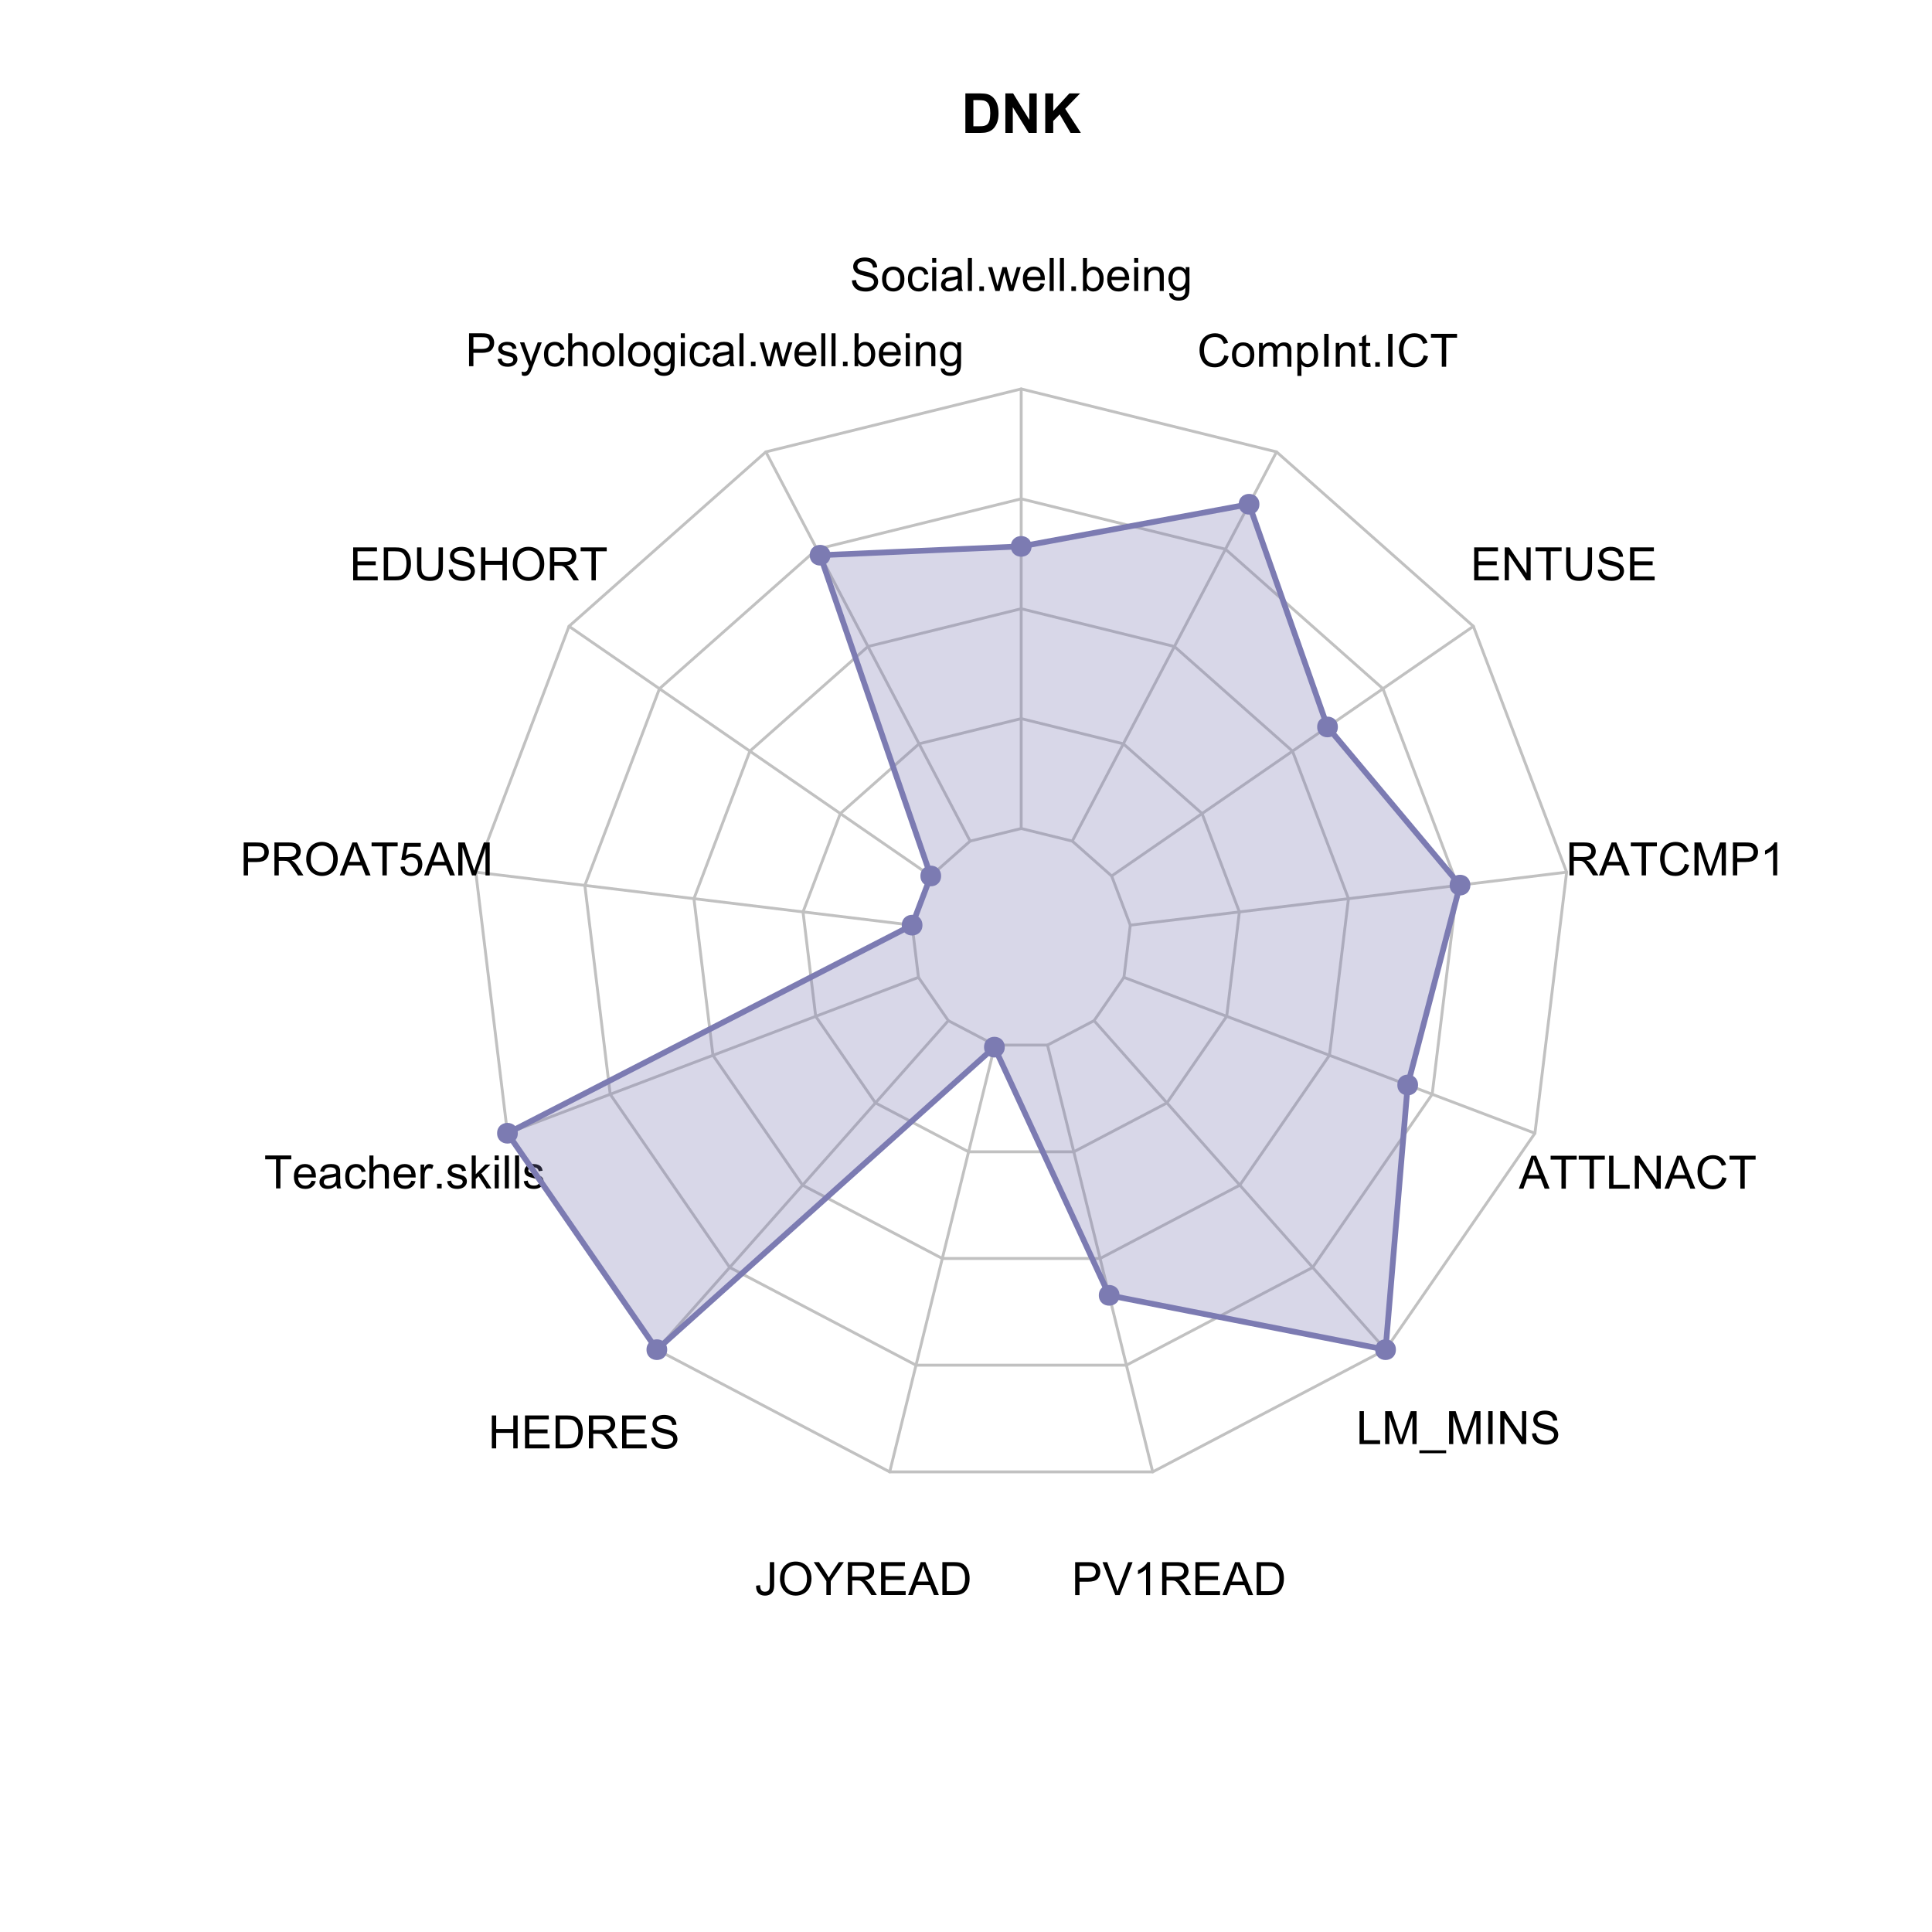 <?xml version="1.0" encoding="UTF-8"?>
<svg xmlns="http://www.w3.org/2000/svg" xmlns:xlink="http://www.w3.org/1999/xlink" width="504pt" height="504pt" viewBox="0 0 504 504" version="1.1">
<defs>
<g>
<symbol overflow="visible" id="glyph0-0">
<path style="stroke:none;" d="M 1.801 0 L 1.801 -9 L 9 -9 L 9 0 Z M 2.023 -0.227 L 8.773 -0.227 L 8.773 -8.773 L 2.023 -8.773 Z M 2.023 -0.227 "/>
</symbol>
<symbol overflow="visible" id="glyph0-1">
<path style="stroke:none;" d="M 1.039 -10.309 L 4.844 -10.309 C 5.699 -10.305 6.352 -10.238 6.805 -10.109 C 7.406 -9.93 7.926 -9.613 8.359 -9.16 C 8.789 -8.703 9.117 -8.148 9.344 -7.492 C 9.566 -6.832 9.68 -6.02 9.684 -5.055 C 9.68 -4.203 9.574 -3.473 9.367 -2.863 C 9.105 -2.109 8.738 -1.5 8.262 -1.039 C 7.898 -0.684 7.41 -0.41 6.801 -0.219 C 6.336 -0.07 5.723 0 4.957 0 L 1.039 0 Z M 3.121 -8.562 L 3.121 -1.738 L 4.676 -1.738 C 5.254 -1.734 5.672 -1.766 5.934 -1.836 C 6.27 -1.914 6.551 -2.059 6.773 -2.262 C 6.996 -2.465 7.176 -2.797 7.32 -3.258 C 7.457 -3.719 7.527 -4.348 7.531 -5.148 C 7.527 -5.941 7.457 -6.551 7.32 -6.98 C 7.176 -7.402 6.98 -7.738 6.727 -7.98 C 6.473 -8.219 6.152 -8.379 5.766 -8.465 C 5.473 -8.527 4.902 -8.559 4.059 -8.562 Z M 3.121 -8.562 "/>
</symbol>
<symbol overflow="visible" id="glyph0-2">
<path style="stroke:none;" d="M 1.07 0 L 1.07 -10.309 L 3.094 -10.309 L 7.312 -3.426 L 7.312 -10.309 L 9.246 -10.309 L 9.246 0 L 7.156 0 L 3.004 -6.723 L 3.004 0 Z M 1.07 0 "/>
</symbol>
<symbol overflow="visible" id="glyph0-3">
<path style="stroke:none;" d="M 1.074 0 L 1.074 -10.309 L 3.156 -10.309 L 3.156 -5.73 L 7.363 -10.309 L 10.16 -10.309 L 6.277 -6.293 L 10.371 0 L 7.68 0 L 4.844 -4.836 L 3.156 -3.113 L 3.156 0 Z M 1.074 0 "/>
</symbol>
<symbol overflow="visible" id="glyph1-0">
<path style="stroke:none;" d="M 1.5 0 L 1.5 -7.5 L 7.5 -7.5 L 7.5 0 Z M 1.688 -0.188 L 7.312 -0.188 L 7.312 -7.312 L 1.688 -7.312 Z M 1.688 -0.188 "/>
</symbol>
<symbol overflow="visible" id="glyph1-1">
<path style="stroke:none;" d="M 0.539 -2.758 L 1.609 -2.852 C 1.66 -2.422 1.777 -2.07 1.965 -1.797 C 2.145 -1.52 2.434 -1.297 2.828 -1.129 C 3.215 -0.957 3.656 -0.871 4.148 -0.875 C 4.578 -0.871 4.961 -0.938 5.297 -1.066 C 5.629 -1.191 5.875 -1.367 6.039 -1.594 C 6.199 -1.82 6.281 -2.066 6.281 -2.332 C 6.281 -2.598 6.203 -2.832 6.047 -3.035 C 5.891 -3.238 5.633 -3.406 5.273 -3.547 C 5.043 -3.633 4.531 -3.773 3.746 -3.965 C 2.953 -4.152 2.402 -4.332 2.086 -4.5 C 1.672 -4.711 1.363 -4.977 1.168 -5.297 C 0.965 -5.617 0.867 -5.973 0.867 -6.367 C 0.867 -6.801 0.988 -7.207 1.234 -7.582 C 1.48 -7.957 1.84 -8.242 2.312 -8.441 C 2.785 -8.633 3.312 -8.73 3.891 -8.734 C 4.523 -8.73 5.082 -8.629 5.574 -8.426 C 6.059 -8.223 6.434 -7.922 6.695 -7.523 C 6.957 -7.125 7.098 -6.672 7.117 -6.172 L 6.031 -6.086 C 5.969 -6.629 5.77 -7.039 5.434 -7.316 C 5.094 -7.594 4.598 -7.734 3.938 -7.734 C 3.25 -7.734 2.746 -7.605 2.434 -7.355 C 2.113 -7.098 1.957 -6.797 1.961 -6.445 C 1.957 -6.137 2.07 -5.883 2.297 -5.684 C 2.516 -5.48 3.086 -5.273 4.012 -5.07 C 4.934 -4.859 5.566 -4.68 5.914 -4.523 C 6.41 -4.293 6.781 -4 7.02 -3.648 C 7.254 -3.293 7.371 -2.887 7.375 -2.426 C 7.371 -1.969 7.242 -1.535 6.984 -1.133 C 6.723 -0.727 6.344 -0.414 5.855 -0.188 C 5.363 0.035 4.812 0.145 4.203 0.148 C 3.422 0.145 2.77 0.035 2.246 -0.191 C 1.719 -0.414 1.309 -0.754 1.012 -1.215 C 0.711 -1.668 0.555 -2.184 0.539 -2.758 Z M 0.539 -2.758 "/>
</symbol>
<symbol overflow="visible" id="glyph1-2">
<path style="stroke:none;" d="M 0.398 -3.109 C 0.398 -4.262 0.719 -5.117 1.359 -5.672 C 1.895 -6.133 2.547 -6.363 3.316 -6.363 C 4.172 -6.363 4.871 -6.082 5.414 -5.52 C 5.953 -4.957 6.223 -4.184 6.227 -3.199 C 6.223 -2.398 6.102 -1.766 5.867 -1.309 C 5.625 -0.848 5.277 -0.492 4.82 -0.238 C 4.359 0.016 3.859 0.141 3.316 0.141 C 2.441 0.141 1.734 -0.137 1.203 -0.695 C 0.664 -1.254 0.398 -2.059 0.398 -3.109 Z M 1.484 -3.109 C 1.48 -2.309 1.656 -1.711 2.004 -1.32 C 2.348 -0.922 2.785 -0.727 3.316 -0.727 C 3.84 -0.727 4.273 -0.926 4.621 -1.324 C 4.969 -1.723 5.145 -2.328 5.145 -3.148 C 5.145 -3.914 4.969 -4.496 4.617 -4.895 C 4.266 -5.289 3.832 -5.488 3.316 -5.492 C 2.785 -5.488 2.348 -5.293 2.004 -4.898 C 1.656 -4.5 1.48 -3.902 1.484 -3.109 Z M 1.484 -3.109 "/>
</symbol>
<symbol overflow="visible" id="glyph1-3">
<path style="stroke:none;" d="M 4.852 -2.281 L 5.891 -2.145 C 5.773 -1.426 5.484 -0.863 5.02 -0.465 C 4.551 -0.059 3.977 0.141 3.297 0.141 C 2.445 0.141 1.762 -0.137 1.246 -0.695 C 0.727 -1.25 0.469 -2.047 0.469 -3.086 C 0.469 -3.754 0.578 -4.344 0.801 -4.852 C 1.023 -5.355 1.363 -5.73 1.816 -5.984 C 2.27 -6.234 2.766 -6.363 3.305 -6.363 C 3.98 -6.363 4.531 -6.191 4.965 -5.848 C 5.391 -5.504 5.668 -5.02 5.789 -4.395 L 4.766 -4.234 C 4.664 -4.652 4.492 -4.969 4.246 -5.18 C 3.996 -5.391 3.695 -5.496 3.344 -5.496 C 2.809 -5.496 2.379 -5.305 2.051 -4.922 C 1.719 -4.539 1.551 -3.938 1.555 -3.117 C 1.551 -2.281 1.711 -1.672 2.035 -1.293 C 2.352 -0.914 2.77 -0.727 3.289 -0.727 C 3.695 -0.727 4.043 -0.852 4.324 -1.105 C 4.602 -1.359 4.777 -1.75 4.852 -2.281 Z M 4.852 -2.281 "/>
</symbol>
<symbol overflow="visible" id="glyph1-4">
<path style="stroke:none;" d="M 0.797 -7.375 L 0.797 -8.59 L 1.852 -8.59 L 1.852 -7.375 Z M 0.797 0 L 0.797 -6.223 L 1.852 -6.223 L 1.852 0 Z M 0.797 0 "/>
</symbol>
<symbol overflow="visible" id="glyph1-5">
<path style="stroke:none;" d="M 4.852 -0.766 C 4.461 -0.434 4.082 -0.199 3.723 -0.062 C 3.355 0.074 2.969 0.141 2.562 0.141 C 1.875 0.141 1.352 -0.023 0.984 -0.359 C 0.617 -0.688 0.434 -1.117 0.434 -1.641 C 0.434 -1.945 0.5 -2.223 0.641 -2.473 C 0.777 -2.723 0.961 -2.926 1.188 -3.082 C 1.41 -3.234 1.664 -3.348 1.945 -3.43 C 2.152 -3.477 2.465 -3.531 2.883 -3.586 C 3.734 -3.688 4.359 -3.809 4.766 -3.949 C 4.766 -4.09 4.77 -4.18 4.77 -4.227 C 4.77 -4.648 4.668 -4.953 4.469 -5.133 C 4.199 -5.371 3.801 -5.488 3.27 -5.492 C 2.77 -5.488 2.402 -5.402 2.168 -5.23 C 1.934 -5.055 1.758 -4.746 1.648 -4.305 L 0.617 -4.445 C 0.707 -4.887 0.863 -5.242 1.078 -5.516 C 1.289 -5.781 1.598 -5.992 2.008 -6.141 C 2.41 -6.289 2.883 -6.363 3.422 -6.363 C 3.953 -6.363 4.383 -6.301 4.715 -6.176 C 5.047 -6.051 5.293 -5.891 5.449 -5.703 C 5.605 -5.512 5.715 -5.273 5.777 -4.984 C 5.809 -4.805 5.824 -4.48 5.828 -4.016 L 5.828 -2.609 C 5.824 -1.625 5.848 -1.004 5.895 -0.746 C 5.941 -0.484 6.031 -0.238 6.164 0 L 5.062 0 C 4.953 -0.219 4.883 -0.473 4.852 -0.766 Z M 4.766 -3.125 C 4.375 -2.965 3.801 -2.832 3.039 -2.727 C 2.605 -2.66 2.301 -2.59 2.121 -2.516 C 1.941 -2.434 1.801 -2.32 1.703 -2.172 C 1.605 -2.02 1.559 -1.852 1.559 -1.672 C 1.559 -1.387 1.664 -1.152 1.875 -0.969 C 2.086 -0.777 2.398 -0.684 2.812 -0.688 C 3.219 -0.684 3.578 -0.773 3.895 -0.953 C 4.211 -1.129 4.445 -1.371 4.594 -1.68 C 4.707 -1.918 4.762 -2.27 4.766 -2.734 Z M 4.766 -3.125 "/>
</symbol>
<symbol overflow="visible" id="glyph1-6">
<path style="stroke:none;" d="M 0.766 0 L 0.766 -8.59 L 1.82 -8.59 L 1.82 0 Z M 0.766 0 "/>
</symbol>
<symbol overflow="visible" id="glyph1-7">
<path style="stroke:none;" d="M 1.09 0 L 1.09 -1.203 L 2.289 -1.203 L 2.289 0 Z M 1.09 0 "/>
</symbol>
<symbol overflow="visible" id="glyph1-8">
<path style="stroke:none;" d="M 1.938 0 L 0.035 -6.223 L 1.125 -6.223 L 2.117 -2.633 L 2.484 -1.297 C 2.5 -1.359 2.605 -1.789 2.805 -2.578 L 3.797 -6.223 L 4.883 -6.223 L 5.812 -2.613 L 6.125 -1.422 L 6.48 -2.625 L 7.547 -6.223 L 8.57 -6.223 L 6.625 0 L 5.531 0 L 4.539 -3.727 L 4.301 -4.789 L 3.039 0 Z M 1.938 0 "/>
</symbol>
<symbol overflow="visible" id="glyph1-9">
<path style="stroke:none;" d="M 5.051 -2.004 L 6.141 -1.867 C 5.969 -1.23 5.648 -0.738 5.184 -0.387 C 4.719 -0.035 4.125 0.141 3.406 0.141 C 2.492 0.141 1.77 -0.137 1.238 -0.699 C 0.699 -1.254 0.434 -2.043 0.438 -3.059 C 0.434 -4.105 0.703 -4.918 1.246 -5.496 C 1.781 -6.074 2.48 -6.363 3.344 -6.363 C 4.176 -6.363 4.855 -6.078 5.383 -5.512 C 5.91 -4.945 6.176 -4.148 6.176 -3.125 C 6.176 -3.059 6.172 -2.965 6.172 -2.844 L 1.531 -2.844 C 1.562 -2.156 1.758 -1.633 2.109 -1.27 C 2.457 -0.906 2.891 -0.727 3.41 -0.727 C 3.797 -0.727 4.125 -0.828 4.402 -1.031 C 4.672 -1.234 4.891 -1.559 5.051 -2.004 Z M 1.586 -3.711 L 5.062 -3.711 C 5.016 -4.227 4.883 -4.621 4.664 -4.887 C 4.328 -5.293 3.891 -5.496 3.359 -5.496 C 2.871 -5.496 2.465 -5.332 2.137 -5.008 C 1.805 -4.684 1.621 -4.25 1.586 -3.711 Z M 1.586 -3.711 "/>
</symbol>
<symbol overflow="visible" id="glyph1-10">
<path style="stroke:none;" d="M 1.766 0 L 0.785 0 L 0.785 -8.59 L 1.84 -8.59 L 1.84 -5.523 C 2.285 -6.082 2.852 -6.363 3.547 -6.363 C 3.922 -6.363 4.285 -6.285 4.629 -6.129 C 4.973 -5.973 5.254 -5.754 5.473 -5.48 C 5.691 -5.199 5.863 -4.863 5.992 -4.469 C 6.113 -4.074 6.176 -3.652 6.18 -3.203 C 6.176 -2.137 5.914 -1.312 5.391 -0.73 C 4.863 -0.148 4.23 0.141 3.492 0.141 C 2.758 0.141 2.18 -0.164 1.766 -0.781 Z M 1.75 -3.156 C 1.746 -2.41 1.848 -1.871 2.055 -1.539 C 2.387 -0.996 2.836 -0.727 3.406 -0.727 C 3.859 -0.727 4.258 -0.926 4.598 -1.328 C 4.93 -1.727 5.098 -2.324 5.102 -3.117 C 5.098 -3.93 4.938 -4.527 4.617 -4.914 C 4.297 -5.301 3.906 -5.496 3.453 -5.496 C 2.984 -5.496 2.586 -5.293 2.254 -4.895 C 1.914 -4.492 1.746 -3.914 1.75 -3.156 Z M 1.75 -3.156 "/>
</symbol>
<symbol overflow="visible" id="glyph1-11">
<path style="stroke:none;" d="M 0.789 0 L 0.789 -6.223 L 1.742 -6.223 L 1.742 -5.336 C 2.195 -6.02 2.855 -6.363 3.719 -6.363 C 4.09 -6.363 4.434 -6.293 4.754 -6.16 C 5.066 -6.023 5.305 -5.848 5.461 -5.633 C 5.617 -5.41 5.727 -5.152 5.789 -4.852 C 5.828 -4.656 5.848 -4.312 5.848 -3.828 L 5.848 0 L 4.793 0 L 4.793 -3.785 C 4.793 -4.215 4.75 -4.535 4.668 -4.75 C 4.586 -4.961 4.441 -5.129 4.234 -5.258 C 4.023 -5.383 3.777 -5.449 3.5 -5.449 C 3.047 -5.449 2.66 -5.305 2.332 -5.02 C 2.004 -4.734 1.84 -4.195 1.844 -3.398 L 1.844 0 Z M 0.789 0 "/>
</symbol>
<symbol overflow="visible" id="glyph1-12">
<path style="stroke:none;" d="M 0.598 0.516 L 1.625 0.668 C 1.664 0.98 1.785 1.211 1.98 1.359 C 2.242 1.555 2.598 1.652 3.055 1.652 C 3.539 1.652 3.918 1.555 4.184 1.359 C 4.449 1.164 4.629 0.891 4.723 0.539 C 4.777 0.324 4.801 -0.125 4.797 -0.812 C 4.336 -0.27 3.762 0 3.078 0 C 2.219 0 1.559 -0.309 1.09 -0.926 C 0.621 -1.543 0.387 -2.281 0.387 -3.148 C 0.387 -3.738 0.492 -4.285 0.707 -4.789 C 0.922 -5.289 1.234 -5.68 1.645 -5.953 C 2.051 -6.227 2.531 -6.363 3.082 -6.363 C 3.816 -6.363 4.422 -6.066 4.898 -5.473 L 4.898 -6.223 L 5.871 -6.223 L 5.871 -0.844 C 5.871 0.125 5.77 0.809 5.574 1.215 C 5.375 1.613 5.062 1.934 4.637 2.172 C 4.207 2.402 3.684 2.52 3.059 2.523 C 2.316 2.52 1.715 2.352 1.258 2.023 C 0.801 1.688 0.582 1.188 0.598 0.516 Z M 1.469 -3.223 C 1.465 -2.406 1.629 -1.809 1.957 -1.438 C 2.281 -1.059 2.688 -0.871 3.176 -0.875 C 3.66 -0.871 4.066 -1.059 4.395 -1.434 C 4.723 -1.805 4.887 -2.391 4.887 -3.188 C 4.887 -3.945 4.715 -4.52 4.379 -4.91 C 4.039 -5.297 3.633 -5.488 3.156 -5.492 C 2.684 -5.488 2.285 -5.297 1.961 -4.918 C 1.629 -4.535 1.465 -3.973 1.469 -3.223 Z M 1.469 -3.223 "/>
</symbol>
<symbol overflow="visible" id="glyph1-13">
<path style="stroke:none;" d="M 0.926 0 L 0.926 -8.59 L 4.164 -8.59 C 4.734 -8.59 5.172 -8.562 5.473 -8.508 C 5.895 -8.438 6.246 -8.301 6.531 -8.105 C 6.816 -7.906 7.047 -7.633 7.223 -7.277 C 7.395 -6.918 7.48 -6.527 7.484 -6.105 C 7.48 -5.371 7.25 -4.75 6.785 -4.25 C 6.316 -3.742 5.477 -3.492 4.266 -3.492 L 2.062 -3.492 L 2.062 0 Z M 2.062 -4.508 L 4.281 -4.508 C 5.012 -4.504 5.535 -4.641 5.848 -4.918 C 6.156 -5.188 6.309 -5.574 6.312 -6.07 C 6.309 -6.43 6.219 -6.734 6.039 -6.992 C 5.855 -7.242 5.617 -7.414 5.32 -7.5 C 5.125 -7.551 4.77 -7.574 4.258 -7.578 L 2.062 -7.578 Z M 2.062 -4.508 "/>
</symbol>
<symbol overflow="visible" id="glyph1-14">
<path style="stroke:none;" d="M 0.367 -1.859 L 1.414 -2.023 C 1.469 -1.602 1.633 -1.281 1.902 -1.059 C 2.168 -0.836 2.543 -0.727 3.023 -0.727 C 3.508 -0.727 3.867 -0.824 4.102 -1.023 C 4.336 -1.219 4.453 -1.449 4.453 -1.719 C 4.453 -1.953 4.348 -2.141 4.141 -2.281 C 3.996 -2.371 3.637 -2.492 3.062 -2.637 C 2.289 -2.832 1.754 -3 1.457 -3.145 C 1.156 -3.285 0.93 -3.48 0.777 -3.734 C 0.621 -3.984 0.543 -4.266 0.547 -4.57 C 0.543 -4.844 0.605 -5.098 0.734 -5.34 C 0.859 -5.574 1.035 -5.773 1.254 -5.93 C 1.418 -6.047 1.641 -6.148 1.926 -6.234 C 2.207 -6.32 2.512 -6.363 2.836 -6.363 C 3.324 -6.363 3.75 -6.293 4.121 -6.152 C 4.488 -6.012 4.762 -5.82 4.938 -5.578 C 5.113 -5.336 5.234 -5.016 5.305 -4.617 L 4.273 -4.477 C 4.223 -4.797 4.086 -5.047 3.863 -5.227 C 3.637 -5.406 3.32 -5.496 2.914 -5.496 C 2.426 -5.496 2.082 -5.414 1.875 -5.254 C 1.664 -5.094 1.559 -4.906 1.562 -4.695 C 1.559 -4.555 1.602 -4.434 1.695 -4.324 C 1.773 -4.211 1.91 -4.117 2.098 -4.043 C 2.203 -4.004 2.512 -3.914 3.031 -3.773 C 3.773 -3.574 4.293 -3.41 4.59 -3.285 C 4.879 -3.156 5.113 -2.973 5.285 -2.73 C 5.453 -2.488 5.535 -2.188 5.539 -1.828 C 5.535 -1.477 5.434 -1.145 5.23 -0.832 C 5.023 -0.52 4.727 -0.277 4.34 -0.113 C 3.953 0.059 3.516 0.141 3.031 0.141 C 2.219 0.141 1.602 -0.027 1.18 -0.363 C 0.754 -0.699 0.484 -1.195 0.367 -1.859 Z M 0.367 -1.859 "/>
</symbol>
<symbol overflow="visible" id="glyph1-15">
<path style="stroke:none;" d="M 0.742 2.398 L 0.625 1.406 C 0.855 1.469 1.059 1.5 1.23 1.5 C 1.465 1.5 1.652 1.461 1.793 1.383 C 1.934 1.305 2.047 1.195 2.141 1.055 C 2.203 0.949 2.312 0.688 2.461 0.27 C 2.48 0.207 2.512 0.121 2.555 0.012 L 0.195 -6.223 L 1.328 -6.223 L 2.625 -2.617 C 2.789 -2.16 2.938 -1.68 3.078 -1.18 C 3.195 -1.66 3.34 -2.133 3.508 -2.594 L 4.84 -6.223 L 5.895 -6.223 L 3.527 0.105 C 3.273 0.789 3.074 1.258 2.938 1.516 C 2.746 1.863 2.531 2.117 2.293 2.281 C 2.047 2.438 1.758 2.52 1.422 2.523 C 1.215 2.52 0.988 2.477 0.742 2.398 Z M 0.742 2.398 "/>
</symbol>
<symbol overflow="visible" id="glyph1-16">
<path style="stroke:none;" d="M 0.789 0 L 0.789 -8.59 L 1.844 -8.59 L 1.844 -5.508 C 2.336 -6.078 2.957 -6.363 3.711 -6.363 C 4.164 -6.363 4.566 -6.27 4.91 -6.09 C 5.25 -5.906 5.492 -5.656 5.641 -5.34 C 5.785 -5.016 5.859 -4.551 5.859 -3.945 L 5.859 0 L 4.805 0 L 4.805 -3.945 C 4.805 -4.469 4.688 -4.852 4.461 -5.094 C 4.227 -5.328 3.906 -5.449 3.492 -5.453 C 3.18 -5.449 2.883 -5.367 2.609 -5.211 C 2.328 -5.047 2.133 -4.828 2.02 -4.551 C 1.898 -4.273 1.84 -3.891 1.844 -3.406 L 1.844 0 Z M 0.789 0 "/>
</symbol>
<symbol overflow="visible" id="glyph1-17">
<path style="stroke:none;" d="M 0.949 0 L 0.949 -8.59 L 7.16 -8.59 L 7.16 -7.578 L 2.086 -7.578 L 2.086 -4.945 L 6.836 -4.945 L 6.836 -3.938 L 2.086 -3.938 L 2.086 -1.016 L 7.359 -1.016 L 7.359 0 Z M 0.949 0 "/>
</symbol>
<symbol overflow="visible" id="glyph1-18">
<path style="stroke:none;" d="M 0.926 0 L 0.926 -8.59 L 3.883 -8.59 C 4.551 -8.59 5.062 -8.547 5.414 -8.469 C 5.906 -8.352 6.324 -8.148 6.672 -7.852 C 7.121 -7.469 7.461 -6.977 7.688 -6.383 C 7.914 -5.785 8.027 -5.105 8.027 -4.344 C 8.027 -3.688 7.949 -3.109 7.797 -2.605 C 7.645 -2.102 7.449 -1.684 7.211 -1.355 C 6.973 -1.02 6.711 -0.762 6.43 -0.574 C 6.145 -0.387 5.805 -0.242 5.406 -0.145 C 5.004 -0.047 4.543 0 4.023 0 Z M 2.062 -1.016 L 3.898 -1.016 C 4.461 -1.012 4.906 -1.066 5.227 -1.172 C 5.547 -1.273 5.805 -1.422 6 -1.617 C 6.27 -1.887 6.477 -2.246 6.629 -2.703 C 6.777 -3.156 6.855 -3.711 6.855 -4.359 C 6.855 -5.258 6.707 -5.945 6.41 -6.43 C 6.113 -6.91 5.754 -7.234 5.336 -7.398 C 5.031 -7.516 4.543 -7.574 3.867 -7.578 L 2.062 -7.578 Z M 2.062 -1.016 "/>
</symbol>
<symbol overflow="visible" id="glyph1-19">
<path style="stroke:none;" d="M 6.562 -8.59 L 7.699 -8.59 L 7.699 -3.625 C 7.699 -2.762 7.602 -2.078 7.406 -1.57 C 7.211 -1.062 6.855 -0.648 6.348 -0.328 C 5.836 -0.012 5.168 0.145 4.344 0.148 C 3.531 0.145 2.875 0.008 2.367 -0.27 C 1.855 -0.547 1.488 -0.945 1.273 -1.473 C 1.051 -1.996 0.941 -2.715 0.945 -3.625 L 0.945 -8.59 L 2.078 -8.59 L 2.078 -3.633 C 2.074 -2.887 2.145 -2.336 2.285 -1.984 C 2.426 -1.629 2.664 -1.355 3 -1.164 C 3.336 -0.973 3.75 -0.879 4.242 -0.879 C 5.078 -0.879 5.672 -1.066 6.027 -1.445 C 6.383 -1.824 6.562 -2.555 6.562 -3.633 Z M 6.562 -8.59 "/>
</symbol>
<symbol overflow="visible" id="glyph1-20">
<path style="stroke:none;" d="M 0.961 0 L 0.961 -8.59 L 2.098 -8.59 L 2.098 -5.062 L 6.562 -5.062 L 6.562 -8.59 L 7.699 -8.59 L 7.699 0 L 6.562 0 L 6.562 -4.047 L 2.098 -4.047 L 2.098 0 Z M 0.961 0 "/>
</symbol>
<symbol overflow="visible" id="glyph1-21">
<path style="stroke:none;" d="M 0.578 -4.184 C 0.574 -5.605 0.957 -6.719 1.727 -7.531 C 2.488 -8.336 3.477 -8.742 4.695 -8.742 C 5.484 -8.742 6.199 -8.551 6.836 -8.172 C 7.473 -7.793 7.957 -7.266 8.293 -6.586 C 8.625 -5.906 8.793 -5.137 8.797 -4.281 C 8.793 -3.41 8.617 -2.633 8.27 -1.945 C 7.914 -1.258 7.418 -0.734 6.773 -0.383 C 6.125 -0.027 5.43 0.145 4.688 0.148 C 3.879 0.145 3.156 -0.047 2.52 -0.438 C 1.879 -0.824 1.395 -1.359 1.07 -2.039 C 0.738 -2.715 0.574 -3.43 0.578 -4.184 Z M 1.75 -4.164 C 1.746 -3.129 2.023 -2.312 2.586 -1.719 C 3.141 -1.121 3.84 -0.824 4.68 -0.828 C 5.535 -0.824 6.238 -1.125 6.793 -1.73 C 7.344 -2.328 7.621 -3.184 7.625 -4.289 C 7.621 -4.984 7.504 -5.594 7.27 -6.117 C 7.031 -6.641 6.684 -7.043 6.23 -7.332 C 5.77 -7.617 5.262 -7.762 4.699 -7.766 C 3.895 -7.762 3.199 -7.484 2.621 -6.934 C 2.035 -6.379 1.746 -5.457 1.75 -4.164 Z M 1.75 -4.164 "/>
</symbol>
<symbol overflow="visible" id="glyph1-22">
<path style="stroke:none;" d="M 0.945 0 L 0.945 -8.59 L 4.75 -8.59 C 5.512 -8.59 6.094 -8.512 6.496 -8.355 C 6.891 -8.199 7.211 -7.926 7.453 -7.539 C 7.691 -7.145 7.809 -6.715 7.812 -6.246 C 7.809 -5.637 7.613 -5.121 7.219 -4.703 C 6.82 -4.285 6.211 -4.02 5.391 -3.906 C 5.691 -3.762 5.918 -3.621 6.078 -3.48 C 6.406 -3.176 6.723 -2.793 7.02 -2.336 L 8.516 0 L 7.086 0 L 5.945 -1.789 C 5.613 -2.301 5.34 -2.695 5.125 -2.973 C 4.91 -3.242 4.719 -3.434 4.551 -3.547 C 4.379 -3.652 4.207 -3.73 4.031 -3.773 C 3.898 -3.797 3.688 -3.809 3.398 -3.812 L 2.078 -3.812 L 2.078 0 Z M 2.078 -4.797 L 4.523 -4.797 C 5.043 -4.793 5.449 -4.848 5.742 -4.957 C 6.031 -5.066 6.254 -5.238 6.41 -5.473 C 6.562 -5.707 6.637 -5.965 6.641 -6.246 C 6.637 -6.652 6.488 -6.984 6.195 -7.246 C 5.898 -7.508 5.434 -7.641 4.797 -7.641 L 2.078 -7.641 Z M 2.078 -4.797 "/>
</symbol>
<symbol overflow="visible" id="glyph1-23">
<path style="stroke:none;" d="M 3.109 0 L 3.109 -7.578 L 0.281 -7.578 L 0.281 -8.59 L 7.09 -8.59 L 7.09 -7.578 L 4.25 -7.578 L 4.25 0 Z M 3.109 0 "/>
</symbol>
<symbol overflow="visible" id="glyph1-24">
<path style="stroke:none;" d="M -0.016 0 L 3.281 -8.59 L 4.508 -8.59 L 8.023 0 L 6.727 0 L 5.727 -2.602 L 2.133 -2.602 L 1.188 0 Z M 2.461 -3.527 L 5.375 -3.527 L 4.477 -5.906 C 4.203 -6.629 4 -7.223 3.867 -7.688 C 3.758 -7.133 3.602 -6.586 3.406 -6.047 Z M 2.461 -3.527 "/>
</symbol>
<symbol overflow="visible" id="glyph1-25">
<path style="stroke:none;" d="M 0.5 -2.25 L 1.605 -2.344 C 1.684 -1.805 1.871 -1.398 2.176 -1.125 C 2.473 -0.852 2.836 -0.715 3.258 -0.719 C 3.766 -0.715 4.195 -0.906 4.547 -1.293 C 4.898 -1.672 5.074 -2.18 5.074 -2.82 C 5.074 -3.414 4.902 -3.891 4.566 -4.242 C 4.227 -4.59 3.785 -4.762 3.242 -4.766 C 2.898 -4.762 2.594 -4.684 2.32 -4.531 C 2.047 -4.375 1.832 -4.176 1.676 -3.93 L 0.688 -4.062 L 1.516 -8.473 L 5.789 -8.473 L 5.789 -7.465 L 2.359 -7.465 L 1.898 -5.156 C 2.414 -5.516 2.953 -5.695 3.523 -5.695 C 4.27 -5.695 4.902 -5.434 5.422 -4.914 C 5.934 -4.395 6.191 -3.727 6.195 -2.914 C 6.191 -2.133 5.965 -1.461 5.516 -0.898 C 4.961 -0.199 4.211 0.145 3.258 0.148 C 2.477 0.145 1.836 -0.07 1.344 -0.508 C 0.844 -0.941 0.562 -1.523 0.5 -2.25 Z M 0.5 -2.25 "/>
</symbol>
<symbol overflow="visible" id="glyph1-26">
<path style="stroke:none;" d="M 0.891 0 L 0.891 -8.59 L 2.602 -8.59 L 4.633 -2.508 C 4.816 -1.938 4.953 -1.512 5.047 -1.234 C 5.141 -1.543 5.293 -2.004 5.5 -2.613 L 7.559 -8.59 L 9.086 -8.59 L 9.086 0 L 7.992 0 L 7.992 -7.188 L 5.496 0 L 4.469 0 L 1.984 -7.312 L 1.984 0 Z M 0.891 0 "/>
</symbol>
<symbol overflow="visible" id="glyph1-27">
<path style="stroke:none;" d="M 0.781 0 L 0.781 -6.223 L 1.727 -6.223 L 1.727 -5.281 C 1.969 -5.719 2.191 -6.012 2.398 -6.152 C 2.602 -6.293 2.828 -6.363 3.078 -6.363 C 3.43 -6.363 3.793 -6.25 4.16 -6.023 L 3.797 -5.047 C 3.539 -5.195 3.281 -5.273 3.023 -5.273 C 2.793 -5.273 2.586 -5.203 2.402 -5.066 C 2.215 -4.926 2.082 -4.734 2.008 -4.488 C 1.891 -4.113 1.832 -3.703 1.836 -3.258 L 1.836 0 Z M 0.781 0 "/>
</symbol>
<symbol overflow="visible" id="glyph1-28">
<path style="stroke:none;" d="M 0.797 0 L 0.797 -8.59 L 1.852 -8.59 L 1.852 -3.691 L 4.348 -6.223 L 5.711 -6.223 L 3.336 -3.914 L 5.953 0 L 4.652 0 L 2.594 -3.18 L 1.852 -2.469 L 1.852 0 Z M 0.797 0 "/>
</symbol>
<symbol overflow="visible" id="glyph1-29">
<path style="stroke:none;" d="M 0.344 -2.438 L 1.371 -2.578 C 1.398 -1.922 1.52 -1.473 1.742 -1.23 C 1.957 -0.988 2.262 -0.867 2.648 -0.867 C 2.934 -0.867 3.18 -0.93 3.387 -1.062 C 3.59 -1.188 3.73 -1.367 3.812 -1.594 C 3.887 -1.82 3.926 -2.18 3.93 -2.672 L 3.93 -8.59 L 5.07 -8.59 L 5.07 -2.734 C 5.066 -2.012 4.98 -1.457 4.809 -1.066 C 4.633 -0.672 4.355 -0.371 3.98 -0.164 C 3.598 0.043 3.156 0.145 2.656 0.148 C 1.898 0.145 1.32 -0.07 0.922 -0.504 C 0.516 -0.938 0.324 -1.582 0.344 -2.438 Z M 0.344 -2.438 "/>
</symbol>
<symbol overflow="visible" id="glyph1-30">
<path style="stroke:none;" d="M 3.344 0 L 3.344 -3.641 L 0.035 -8.59 L 1.418 -8.59 L 3.109 -6 C 3.418 -5.516 3.711 -5.031 3.984 -4.547 C 4.242 -4.992 4.555 -5.496 4.922 -6.062 L 6.586 -8.59 L 7.91 -8.59 L 4.484 -3.641 L 4.484 0 Z M 3.344 0 "/>
</symbol>
<symbol overflow="visible" id="glyph1-31">
<path style="stroke:none;" d="M 3.383 0 L 0.055 -8.59 L 1.281 -8.59 L 3.516 -2.352 C 3.695 -1.848 3.844 -1.379 3.969 -0.945 C 4.094 -1.41 4.25 -1.879 4.43 -2.352 L 6.75 -8.59 L 7.91 -8.59 L 4.547 0 Z M 3.383 0 "/>
</symbol>
<symbol overflow="visible" id="glyph1-32">
<path style="stroke:none;" d="M 4.469 0 L 3.414 0 L 3.414 -6.719 C 3.16 -6.477 2.828 -6.234 2.414 -5.996 C 2 -5.75 1.629 -5.57 1.305 -5.449 L 1.305 -6.469 C 1.895 -6.742 2.41 -7.078 2.852 -7.477 C 3.293 -7.871 3.605 -8.254 3.789 -8.625 L 4.469 -8.625 Z M 4.469 0 "/>
</symbol>
<symbol overflow="visible" id="glyph1-33">
<path style="stroke:none;" d="M 0.879 0 L 0.879 -8.59 L 2.016 -8.59 L 2.016 -1.016 L 6.246 -1.016 L 6.246 0 Z M 0.879 0 "/>
</symbol>
<symbol overflow="visible" id="glyph1-34">
<path style="stroke:none;" d="M -0.18 2.383 L -0.18 1.625 L 6.809 1.625 L 6.809 2.383 Z M -0.18 2.383 "/>
</symbol>
<symbol overflow="visible" id="glyph1-35">
<path style="stroke:none;" d="M 1.117 0 L 1.117 -8.59 L 2.258 -8.59 L 2.258 0 Z M 1.117 0 "/>
</symbol>
<symbol overflow="visible" id="glyph1-36">
<path style="stroke:none;" d="M 0.914 0 L 0.914 -8.59 L 2.078 -8.59 L 6.594 -1.844 L 6.594 -8.59 L 7.68 -8.59 L 7.68 0 L 6.516 0 L 2.004 -6.75 L 2.004 0 Z M 0.914 0 "/>
</symbol>
<symbol overflow="visible" id="glyph1-37">
<path style="stroke:none;" d="M 7.055 -3.012 L 8.191 -2.727 C 7.953 -1.789 7.523 -1.078 6.906 -0.586 C 6.285 -0.098 5.527 0.145 4.633 0.148 C 3.707 0.145 2.953 -0.039 2.375 -0.418 C 1.793 -0.793 1.352 -1.34 1.051 -2.055 C 0.746 -2.77 0.598 -3.539 0.598 -4.359 C 0.598 -5.254 0.766 -6.031 1.109 -6.699 C 1.449 -7.363 1.938 -7.871 2.57 -8.215 C 3.199 -8.559 3.895 -8.73 4.652 -8.734 C 5.512 -8.73 6.234 -8.512 6.82 -8.078 C 7.406 -7.637 7.812 -7.023 8.047 -6.234 L 6.926 -5.969 C 6.723 -6.59 6.434 -7.047 6.059 -7.336 C 5.68 -7.621 5.203 -7.762 4.629 -7.766 C 3.969 -7.762 3.414 -7.605 2.973 -7.289 C 2.527 -6.969 2.219 -6.543 2.039 -6.012 C 1.859 -5.48 1.77 -4.93 1.77 -4.367 C 1.77 -3.633 1.875 -2.996 2.086 -2.449 C 2.297 -1.902 2.629 -1.496 3.082 -1.23 C 3.531 -0.961 4.016 -0.824 4.539 -0.828 C 5.176 -0.824 5.715 -1.008 6.156 -1.379 C 6.598 -1.742 6.898 -2.289 7.055 -3.012 Z M 7.055 -3.012 "/>
</symbol>
<symbol overflow="visible" id="glyph1-38">
<path style="stroke:none;" d="M 0.789 0 L 0.789 -6.223 L 1.734 -6.223 L 1.734 -5.352 C 1.93 -5.648 2.188 -5.895 2.512 -6.082 C 2.836 -6.27 3.207 -6.363 3.621 -6.363 C 4.082 -6.363 4.457 -6.266 4.754 -6.074 C 5.043 -5.883 5.254 -5.617 5.379 -5.273 C 5.871 -6 6.512 -6.363 7.301 -6.363 C 7.918 -6.363 8.391 -6.191 8.723 -5.848 C 9.055 -5.504 9.223 -4.977 9.223 -4.273 L 9.223 0 L 8.172 0 L 8.172 -3.922 C 8.168 -4.34 8.133 -4.645 8.07 -4.832 C 8 -5.016 7.879 -5.164 7.699 -5.277 C 7.52 -5.391 7.309 -5.449 7.066 -5.449 C 6.629 -5.449 6.266 -5.301 5.977 -5.012 C 5.688 -4.719 5.543 -4.254 5.543 -3.617 L 5.543 0 L 4.488 0 L 4.488 -4.043 C 4.488 -4.512 4.402 -4.863 4.23 -5.098 C 4.059 -5.332 3.777 -5.449 3.387 -5.449 C 3.09 -5.449 2.812 -5.371 2.562 -5.215 C 2.309 -5.059 2.129 -4.828 2.016 -4.527 C 1.898 -4.227 1.84 -3.793 1.844 -3.227 L 1.844 0 Z M 0.789 0 "/>
</symbol>
<symbol overflow="visible" id="glyph1-39">
<path style="stroke:none;" d="M 0.789 2.383 L 0.789 -6.223 L 1.75 -6.223 L 1.75 -5.414 C 1.977 -5.73 2.234 -5.965 2.52 -6.125 C 2.801 -6.281 3.145 -6.363 3.555 -6.363 C 4.082 -6.363 4.551 -6.227 4.961 -5.953 C 5.363 -5.68 5.672 -5.293 5.883 -4.793 C 6.09 -4.293 6.191 -3.746 6.195 -3.156 C 6.191 -2.52 6.078 -1.945 5.852 -1.438 C 5.621 -0.922 5.289 -0.531 4.855 -0.266 C 4.418 0.008 3.961 0.141 3.48 0.141 C 3.129 0.141 2.812 0.066 2.535 -0.082 C 2.254 -0.23 2.023 -0.418 1.844 -0.645 L 1.844 2.383 Z M 1.746 -3.078 C 1.746 -2.273 1.906 -1.684 2.23 -1.301 C 2.555 -0.918 2.949 -0.727 3.41 -0.727 C 3.879 -0.727 4.277 -0.922 4.613 -1.32 C 4.945 -1.711 5.113 -2.328 5.117 -3.164 C 5.113 -3.953 4.949 -4.547 4.625 -4.945 C 4.297 -5.34 3.91 -5.535 3.457 -5.539 C 3.004 -5.535 2.605 -5.324 2.262 -4.906 C 1.918 -4.484 1.746 -3.875 1.746 -3.078 Z M 1.746 -3.078 "/>
</symbol>
<symbol overflow="visible" id="glyph1-40">
<path style="stroke:none;" d="M 3.094 -0.945 L 3.246 -0.012 C 2.949 0.051 2.684 0.082 2.449 0.082 C 2.066 0.082 1.77 0.023 1.559 -0.098 C 1.348 -0.219 1.199 -0.379 1.113 -0.578 C 1.027 -0.773 0.984 -1.188 0.984 -1.82 L 0.984 -5.402 L 0.211 -5.402 L 0.211 -6.223 L 0.984 -6.223 L 0.984 -7.766 L 2.031 -8.398 L 2.031 -6.223 L 3.094 -6.223 L 3.094 -5.402 L 2.031 -5.402 L 2.031 -1.766 C 2.027 -1.461 2.047 -1.27 2.086 -1.184 C 2.125 -1.098 2.184 -1.027 2.27 -0.977 C 2.352 -0.926 2.473 -0.902 2.633 -0.902 C 2.742 -0.902 2.898 -0.914 3.094 -0.945 Z M 3.094 -0.945 "/>
</symbol>
</g>
</defs>
<g id="surface236">
<rect x="0" y="0" width="504" height="504" style="fill:rgb(100%,100%,100%);fill-opacity:1;stroke:none;"/>
<g style="fill:rgb(0%,0%,0%);fill-opacity:1;">
  <use xlink:href="#glyph0-1" x="250.801" y="34.676"/>
  <use xlink:href="#glyph0-2" x="261.2" y="34.676"/>
  <use xlink:href="#glyph0-3" x="271.599" y="34.676"/>
</g>
<path style="fill:none;stroke-width:0.75;stroke-linecap:round;stroke-linejoin:round;stroke:rgb(75.686%,75.686%,75.686%);stroke-opacity:1;stroke-miterlimit:10;" d="M 266.398 216.133 L 253.078 219.418 L 242.809 228.516 L 237.941 241.344 L 239.598 254.965 L 247.391 266.258 L 259.539 272.633 L 273.262 272.633 L 285.41 266.258 L 293.203 254.965 L 294.859 241.344 L 289.992 228.516 L 279.723 219.418 Z M 266.398 216.133 "/>
<path style="fill:none;stroke-width:0.75;stroke-linecap:round;stroke-linejoin:round;stroke:rgb(75.686%,75.686%,75.686%);stroke-opacity:1;stroke-miterlimit:10;" d="M 266.398 187.465 L 239.758 194.035 L 219.215 212.23 L 209.484 237.891 L 212.793 265.129 L 228.383 287.715 L 252.68 300.469 L 280.121 300.469 L 304.418 287.715 L 320.008 265.129 L 323.316 237.891 L 313.586 212.23 L 293.043 194.035 Z M 266.398 187.465 "/>
<path style="fill:none;stroke-width:0.75;stroke-linecap:round;stroke-linejoin:round;stroke:rgb(75.686%,75.686%,75.686%);stroke-opacity:1;stroke-miterlimit:10;" d="M 266.398 158.801 L 226.434 168.652 L 195.625 195.945 L 181.027 234.434 L 185.988 275.297 L 209.371 309.172 L 245.82 328.301 L 286.98 328.301 L 323.43 309.172 L 346.812 275.297 L 351.773 234.434 L 337.176 195.945 L 306.367 168.652 Z M 266.398 158.801 "/>
<path style="fill:none;stroke-width:0.75;stroke-linecap:round;stroke-linejoin:round;stroke:rgb(75.686%,75.686%,75.686%);stroke-opacity:1;stroke-miterlimit:10;" d="M 266.398 130.133 L 213.113 143.27 L 172.031 179.66 L 152.57 230.977 L 159.184 285.461 L 190.363 330.629 L 238.957 356.133 L 293.84 356.133 L 342.438 330.629 L 373.613 285.461 L 380.23 230.977 L 360.77 179.66 L 319.688 143.27 Z M 266.398 130.133 "/>
<path style="fill:none;stroke-width:0.75;stroke-linecap:round;stroke-linejoin:round;stroke:rgb(75.686%,75.686%,75.686%);stroke-opacity:1;stroke-miterlimit:10;" d="M 266.398 101.465 L 199.789 117.883 L 148.438 163.379 L 124.113 227.523 L 132.383 295.625 L 171.352 352.086 L 232.098 383.969 L 300.703 383.969 L 361.449 352.086 L 400.418 295.625 L 408.688 227.523 L 384.359 163.379 L 333.012 117.883 Z M 266.398 101.465 "/>
<path style="fill:none;stroke-width:0.75;stroke-linecap:round;stroke-linejoin:round;stroke:rgb(75.686%,75.686%,75.686%);stroke-opacity:1;stroke-miterlimit:10;" d="M 266.398 216.133 L 266.398 101.465 "/>
<path style="fill:none;stroke-width:0.75;stroke-linecap:round;stroke-linejoin:round;stroke:rgb(75.686%,75.686%,75.686%);stroke-opacity:1;stroke-miterlimit:10;" d="M 253.078 219.418 L 199.789 117.883 "/>
<path style="fill:none;stroke-width:0.75;stroke-linecap:round;stroke-linejoin:round;stroke:rgb(75.686%,75.686%,75.686%);stroke-opacity:1;stroke-miterlimit:10;" d="M 242.809 228.516 L 148.438 163.379 "/>
<path style="fill:none;stroke-width:0.75;stroke-linecap:round;stroke-linejoin:round;stroke:rgb(75.686%,75.686%,75.686%);stroke-opacity:1;stroke-miterlimit:10;" d="M 237.941 241.344 L 124.113 227.523 "/>
<path style="fill:none;stroke-width:0.75;stroke-linecap:round;stroke-linejoin:round;stroke:rgb(75.686%,75.686%,75.686%);stroke-opacity:1;stroke-miterlimit:10;" d="M 239.598 254.965 L 132.383 295.625 "/>
<path style="fill:none;stroke-width:0.75;stroke-linecap:round;stroke-linejoin:round;stroke:rgb(75.686%,75.686%,75.686%);stroke-opacity:1;stroke-miterlimit:10;" d="M 247.391 266.258 L 171.352 352.086 "/>
<path style="fill:none;stroke-width:0.75;stroke-linecap:round;stroke-linejoin:round;stroke:rgb(75.686%,75.686%,75.686%);stroke-opacity:1;stroke-miterlimit:10;" d="M 259.539 272.633 L 232.098 383.969 "/>
<path style="fill:none;stroke-width:0.75;stroke-linecap:round;stroke-linejoin:round;stroke:rgb(75.686%,75.686%,75.686%);stroke-opacity:1;stroke-miterlimit:10;" d="M 273.262 272.633 L 300.703 383.969 "/>
<path style="fill:none;stroke-width:0.75;stroke-linecap:round;stroke-linejoin:round;stroke:rgb(75.686%,75.686%,75.686%);stroke-opacity:1;stroke-miterlimit:10;" d="M 285.41 266.258 L 361.449 352.086 "/>
<path style="fill:none;stroke-width:0.75;stroke-linecap:round;stroke-linejoin:round;stroke:rgb(75.686%,75.686%,75.686%);stroke-opacity:1;stroke-miterlimit:10;" d="M 293.203 254.965 L 400.418 295.625 "/>
<path style="fill:none;stroke-width:0.75;stroke-linecap:round;stroke-linejoin:round;stroke:rgb(75.686%,75.686%,75.686%);stroke-opacity:1;stroke-miterlimit:10;" d="M 294.859 241.344 L 408.688 227.523 "/>
<path style="fill:none;stroke-width:0.75;stroke-linecap:round;stroke-linejoin:round;stroke:rgb(75.686%,75.686%,75.686%);stroke-opacity:1;stroke-miterlimit:10;" d="M 289.992 228.516 L 384.359 163.379 "/>
<path style="fill:none;stroke-width:0.75;stroke-linecap:round;stroke-linejoin:round;stroke:rgb(75.686%,75.686%,75.686%);stroke-opacity:1;stroke-miterlimit:10;" d="M 279.723 219.418 L 333.012 117.883 "/>
<g style="fill:rgb(0%,0%,0%);fill-opacity:1;">
  <use xlink:href="#glyph1-1" x="221.707" y="75.906"/>
  <use xlink:href="#glyph1-2" x="229.711" y="75.906"/>
  <use xlink:href="#glyph1-3" x="236.385" y="75.906"/>
  <use xlink:href="#glyph1-4" x="242.385" y="75.906"/>
  <use xlink:href="#glyph1-5" x="245.051" y="75.906"/>
  <use xlink:href="#glyph1-6" x="251.725" y="75.906"/>
  <use xlink:href="#glyph1-7" x="254.391" y="75.906"/>
  <use xlink:href="#glyph1-8" x="257.725" y="75.906"/>
  <use xlink:href="#glyph1-9" x="266.391" y="75.906"/>
  <use xlink:href="#glyph1-6" x="273.064" y="75.906"/>
  <use xlink:href="#glyph1-6" x="275.73" y="75.906"/>
  <use xlink:href="#glyph1-7" x="278.396" y="75.906"/>
  <use xlink:href="#glyph1-10" x="281.73" y="75.906"/>
  <use xlink:href="#glyph1-9" x="288.404" y="75.906"/>
  <use xlink:href="#glyph1-4" x="295.078" y="75.906"/>
  <use xlink:href="#glyph1-11" x="297.744" y="75.906"/>
  <use xlink:href="#glyph1-12" x="304.418" y="75.906"/>
</g>
<g style="fill:rgb(0%,0%,0%);fill-opacity:1;">
  <use xlink:href="#glyph1-13" x="121.434" y="95.535"/>
  <use xlink:href="#glyph1-14" x="129.438" y="95.535"/>
  <use xlink:href="#glyph1-15" x="135.438" y="95.535"/>
  <use xlink:href="#glyph1-3" x="141.438" y="95.535"/>
  <use xlink:href="#glyph1-16" x="147.438" y="95.535"/>
  <use xlink:href="#glyph1-2" x="154.111" y="95.535"/>
  <use xlink:href="#glyph1-6" x="160.785" y="95.535"/>
  <use xlink:href="#glyph1-2" x="163.451" y="95.535"/>
  <use xlink:href="#glyph1-12" x="170.125" y="95.535"/>
  <use xlink:href="#glyph1-4" x="176.799" y="95.535"/>
  <use xlink:href="#glyph1-3" x="179.465" y="95.535"/>
  <use xlink:href="#glyph1-5" x="185.465" y="95.535"/>
  <use xlink:href="#glyph1-6" x="192.139" y="95.535"/>
  <use xlink:href="#glyph1-7" x="194.805" y="95.535"/>
  <use xlink:href="#glyph1-8" x="198.139" y="95.535"/>
  <use xlink:href="#glyph1-9" x="206.805" y="95.535"/>
  <use xlink:href="#glyph1-6" x="213.479" y="95.535"/>
  <use xlink:href="#glyph1-6" x="216.145" y="95.535"/>
  <use xlink:href="#glyph1-7" x="218.811" y="95.535"/>
  <use xlink:href="#glyph1-10" x="222.145" y="95.535"/>
  <use xlink:href="#glyph1-9" x="228.818" y="95.535"/>
  <use xlink:href="#glyph1-4" x="235.492" y="95.535"/>
  <use xlink:href="#glyph1-11" x="238.158" y="95.535"/>
  <use xlink:href="#glyph1-12" x="244.832" y="95.535"/>
</g>
<g style="fill:rgb(0%,0%,0%);fill-opacity:1;">
  <use xlink:href="#glyph1-17" x="91.18" y="151.391"/>
  <use xlink:href="#glyph1-18" x="99.184" y="151.391"/>
  <use xlink:href="#glyph1-19" x="107.85" y="151.391"/>
  <use xlink:href="#glyph1-1" x="116.516" y="151.391"/>
  <use xlink:href="#glyph1-20" x="124.52" y="151.391"/>
  <use xlink:href="#glyph1-21" x="133.186" y="151.391"/>
  <use xlink:href="#glyph1-22" x="142.52" y="151.391"/>
  <use xlink:href="#glyph1-23" x="151.186" y="151.391"/>
</g>
<g style="fill:rgb(0%,0%,0%);fill-opacity:1;">
  <use xlink:href="#glyph1-13" x="62.645" y="228.367"/>
  <use xlink:href="#glyph1-22" x="70.648" y="228.367"/>
  <use xlink:href="#glyph1-21" x="79.314" y="228.367"/>
  <use xlink:href="#glyph1-24" x="88.648" y="228.367"/>
  <use xlink:href="#glyph1-23" x="96.652" y="228.367"/>
  <use xlink:href="#glyph1-25" x="103.982" y="228.367"/>
  <use xlink:href="#glyph1-24" x="110.656" y="228.367"/>
  <use xlink:href="#glyph1-26" x="118.66" y="228.367"/>
</g>
<g style="fill:rgb(0%,0%,0%);fill-opacity:1;">
  <use xlink:href="#glyph1-23" x="68.902" y="310.016"/>
  <use xlink:href="#glyph1-9" x="76.232" y="310.016"/>
  <use xlink:href="#glyph1-5" x="82.906" y="310.016"/>
  <use xlink:href="#glyph1-3" x="89.58" y="310.016"/>
  <use xlink:href="#glyph1-16" x="95.58" y="310.016"/>
  <use xlink:href="#glyph1-9" x="102.254" y="310.016"/>
  <use xlink:href="#glyph1-27" x="108.928" y="310.016"/>
  <use xlink:href="#glyph1-7" x="112.924" y="310.016"/>
  <use xlink:href="#glyph1-14" x="116.258" y="310.016"/>
  <use xlink:href="#glyph1-28" x="122.258" y="310.016"/>
  <use xlink:href="#glyph1-4" x="128.258" y="310.016"/>
  <use xlink:href="#glyph1-6" x="130.924" y="310.016"/>
  <use xlink:href="#glyph1-6" x="133.59" y="310.016"/>
  <use xlink:href="#glyph1-14" x="136.256" y="310.016"/>
</g>
<g style="fill:rgb(0%,0%,0%);fill-opacity:1;">
  <use xlink:href="#glyph1-20" x="127.34" y="377.84"/>
  <use xlink:href="#glyph1-17" x="136.006" y="377.84"/>
  <use xlink:href="#glyph1-18" x="144.01" y="377.84"/>
  <use xlink:href="#glyph1-22" x="152.676" y="377.84"/>
  <use xlink:href="#glyph1-17" x="161.342" y="377.84"/>
  <use xlink:href="#glyph1-1" x="169.346" y="377.84"/>
</g>
<g style="fill:rgb(0%,0%,0%);fill-opacity:1;">
  <use xlink:href="#glyph1-29" x="196.898" y="416.102"/>
  <use xlink:href="#glyph1-21" x="202.898" y="416.102"/>
  <use xlink:href="#glyph1-30" x="212.232" y="416.102"/>
  <use xlink:href="#glyph1-22" x="220.236" y="416.102"/>
  <use xlink:href="#glyph1-17" x="228.902" y="416.102"/>
  <use xlink:href="#glyph1-24" x="236.906" y="416.102"/>
  <use xlink:href="#glyph1-18" x="244.91" y="416.102"/>
</g>
<g style="fill:rgb(0%,0%,0%);fill-opacity:1;">
  <use xlink:href="#glyph1-13" x="279.551" y="416.113"/>
  <use xlink:href="#glyph1-31" x="287.555" y="416.113"/>
  <use xlink:href="#glyph1-32" x="295.559" y="416.113"/>
  <use xlink:href="#glyph1-22" x="302.232" y="416.113"/>
  <use xlink:href="#glyph1-17" x="310.898" y="416.113"/>
  <use xlink:href="#glyph1-24" x="318.902" y="416.113"/>
  <use xlink:href="#glyph1-18" x="326.906" y="416.113"/>
</g>
<g style="fill:rgb(0%,0%,0%);fill-opacity:1;">
  <use xlink:href="#glyph1-33" x="353.785" y="376.719"/>
  <use xlink:href="#glyph1-26" x="360.459" y="376.719"/>
  <use xlink:href="#glyph1-34" x="370.455" y="376.719"/>
  <use xlink:href="#glyph1-26" x="377.129" y="376.719"/>
  <use xlink:href="#glyph1-35" x="387.125" y="376.719"/>
  <use xlink:href="#glyph1-36" x="390.459" y="376.719"/>
  <use xlink:href="#glyph1-1" x="399.125" y="376.719"/>
</g>
<g style="fill:rgb(0%,0%,0%);fill-opacity:1;">
  <use xlink:href="#glyph1-24" x="396.223" y="310.086"/>
  <use xlink:href="#glyph1-23" x="404.227" y="310.086"/>
  <use xlink:href="#glyph1-23" x="411.557" y="310.086"/>
  <use xlink:href="#glyph1-33" x="418.887" y="310.086"/>
  <use xlink:href="#glyph1-36" x="425.561" y="310.086"/>
  <use xlink:href="#glyph1-24" x="434.227" y="310.086"/>
  <use xlink:href="#glyph1-37" x="442.23" y="310.086"/>
  <use xlink:href="#glyph1-23" x="450.896" y="310.086"/>
</g>
<g style="fill:rgb(0%,0%,0%);fill-opacity:1;">
  <use xlink:href="#glyph1-22" x="408.473" y="228.363"/>
  <use xlink:href="#glyph1-24" x="417.139" y="228.363"/>
  <use xlink:href="#glyph1-23" x="425.143" y="228.363"/>
  <use xlink:href="#glyph1-37" x="432.473" y="228.363"/>
  <use xlink:href="#glyph1-26" x="441.139" y="228.363"/>
  <use xlink:href="#glyph1-13" x="451.135" y="228.363"/>
  <use xlink:href="#glyph1-32" x="459.139" y="228.363"/>
</g>
<g style="fill:rgb(0%,0%,0%);fill-opacity:1;">
  <use xlink:href="#glyph1-17" x="383.617" y="151.387"/>
  <use xlink:href="#glyph1-36" x="391.621" y="151.387"/>
  <use xlink:href="#glyph1-23" x="400.287" y="151.387"/>
  <use xlink:href="#glyph1-19" x="407.617" y="151.387"/>
  <use xlink:href="#glyph1-1" x="416.283" y="151.387"/>
  <use xlink:href="#glyph1-17" x="424.287" y="151.387"/>
</g>
<g style="fill:rgb(0%,0%,0%);fill-opacity:1;">
  <use xlink:href="#glyph1-37" x="312.324" y="95.676"/>
  <use xlink:href="#glyph1-2" x="320.99" y="95.676"/>
  <use xlink:href="#glyph1-38" x="327.664" y="95.676"/>
  <use xlink:href="#glyph1-39" x="337.66" y="95.676"/>
  <use xlink:href="#glyph1-35" x="344.334" y="95.676"/>
  <use xlink:href="#glyph1-11" x="347.668" y="95.676"/>
  <use xlink:href="#glyph1-40" x="354.342" y="95.676"/>
  <use xlink:href="#glyph1-7" x="357.676" y="95.676"/>
  <use xlink:href="#glyph1-35" x="361.01" y="95.676"/>
  <use xlink:href="#glyph1-37" x="364.344" y="95.676"/>
  <use xlink:href="#glyph1-23" x="373.01" y="95.676"/>
</g>
<path style="fill-rule:nonzero;fill:rgb(48.627%,48.235%,69.804%);fill-opacity:0.298;stroke-width:1.5;stroke-linecap:round;stroke-linejoin:round;stroke:rgb(48.627%,48.235%,69.804%);stroke-opacity:1;stroke-miterlimit:10;" d="M 266.398 142.535 L 213.938 144.84 L 242.809 228.516 L 237.941 241.344 L 132.383 295.625 L 171.352 352.086 L 259.41 273.168 L 289.352 337.914 L 361.449 352.086 L 367.227 283.039 L 380.875 230.902 L 346.309 189.645 L 325.844 131.543 Z M 266.398 142.535 "/>
<path style=" stroke:none;fill-rule:nonzero;fill:rgb(48.627%,48.235%,69.804%);fill-opacity:1;" d="M 269.102 142.535 C 269.102 146.137 263.699 146.137 263.699 142.535 C 263.699 138.938 269.102 138.938 269.102 142.535 "/>
<path style=" stroke:none;fill-rule:nonzero;fill:rgb(48.627%,48.235%,69.804%);fill-opacity:1;" d="M 216.637 144.84 C 216.637 148.441 211.238 148.441 211.238 144.84 C 211.238 141.242 216.637 141.242 216.637 144.84 "/>
<path style=" stroke:none;fill-rule:nonzero;fill:rgb(48.627%,48.235%,69.804%);fill-opacity:1;" d="M 245.508 228.516 C 245.508 232.117 240.109 232.117 240.109 228.516 C 240.109 224.914 245.508 224.914 245.508 228.516 "/>
<path style=" stroke:none;fill-rule:nonzero;fill:rgb(48.627%,48.235%,69.804%);fill-opacity:1;" d="M 240.641 241.344 C 240.641 244.945 235.242 244.945 235.242 241.344 C 235.242 237.746 240.641 237.746 240.641 241.344 "/>
<path style=" stroke:none;fill-rule:nonzero;fill:rgb(48.627%,48.235%,69.804%);fill-opacity:1;" d="M 135.082 295.625 C 135.082 299.227 129.68 299.227 129.68 295.625 C 129.68 292.027 135.082 292.027 135.082 295.625 "/>
<path style=" stroke:none;fill-rule:nonzero;fill:rgb(48.627%,48.235%,69.804%);fill-opacity:1;" d="M 174.051 352.086 C 174.051 355.688 168.652 355.688 168.652 352.086 C 168.652 348.488 174.051 348.488 174.051 352.086 "/>
<path style=" stroke:none;fill-rule:nonzero;fill:rgb(48.627%,48.235%,69.804%);fill-opacity:1;" d="M 262.109 273.168 C 262.109 276.766 256.707 276.766 256.707 273.168 C 256.707 269.566 262.109 269.566 262.109 273.168 "/>
<path style=" stroke:none;fill-rule:nonzero;fill:rgb(48.627%,48.235%,69.804%);fill-opacity:1;" d="M 292.051 337.914 C 292.051 341.516 286.652 341.516 286.652 337.914 C 286.652 334.312 292.051 334.312 292.051 337.914 "/>
<path style=" stroke:none;fill-rule:nonzero;fill:rgb(48.627%,48.235%,69.804%);fill-opacity:1;" d="M 364.148 352.086 C 364.148 355.688 358.746 355.688 358.746 352.086 C 358.746 348.488 364.148 348.488 364.148 352.086 "/>
<path style=" stroke:none;fill-rule:nonzero;fill:rgb(48.627%,48.235%,69.804%);fill-opacity:1;" d="M 369.926 283.039 C 369.926 286.641 364.527 286.641 364.527 283.039 C 364.527 279.438 369.926 279.438 369.926 283.039 "/>
<path style=" stroke:none;fill-rule:nonzero;fill:rgb(48.627%,48.235%,69.804%);fill-opacity:1;" d="M 383.574 230.902 C 383.574 234.5 378.172 234.5 378.172 230.902 C 378.172 227.301 383.574 227.301 383.574 230.902 "/>
<path style=" stroke:none;fill-rule:nonzero;fill:rgb(48.627%,48.235%,69.804%);fill-opacity:1;" d="M 349.008 189.645 C 349.008 193.242 343.609 193.242 343.609 189.645 C 343.609 186.043 349.008 186.043 349.008 189.645 "/>
<path style=" stroke:none;fill-rule:nonzero;fill:rgb(48.627%,48.235%,69.804%);fill-opacity:1;" d="M 328.543 131.543 C 328.543 135.141 323.145 135.141 323.145 131.543 C 323.145 127.941 328.543 127.941 328.543 131.543 "/>
</g>
</svg>
